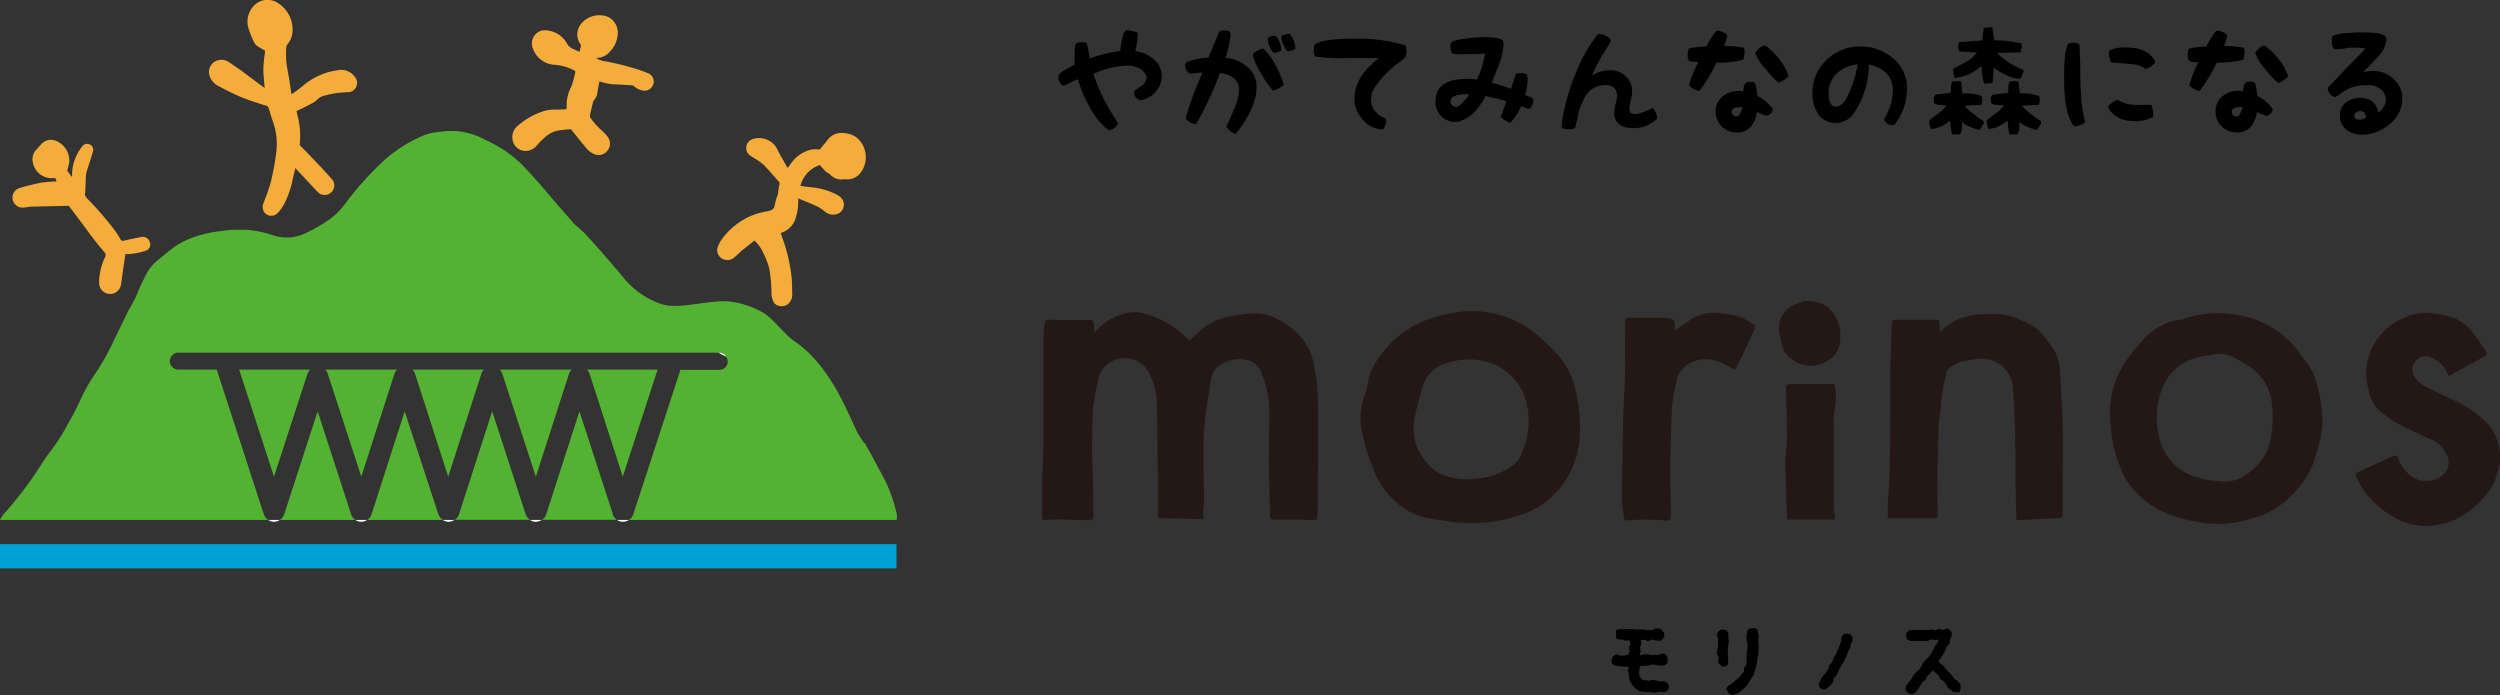 <svg xmlns="http://www.w3.org/2000/svg" width="376.83" height="104.78" viewBox="0 0 376.83 104.78"><rect x="0" y="0" width="376.83" height="104.78" fill="#333333" stroke="none"/><defs><style>.cls-1{fill:#231815}.cls-2{fill:#f4ac3b}.cls-3{fill:#53b232}.cls-4{fill:#fff}</style></defs><g id="レイヤー_2" data-name="レイヤー 2"><g id="レイヤー_" data-name="レイヤー １"><g><g><path d="M171.13,7.71a5,5,0,0,1,2.75,1.22,3.22,3.22,0,0,1,1.23,2.57,3.39,3.39,0,0,1-.57,1.88A4,4,0,0,1,172.4,15l-.34.12a1,1,0,0,1-.76-.38,1,1,0,0,1-.36-.81c0-.08,0-.15,0-.19s.34-.26,1-.73a1.7,1.7,0,0,0,.89-1.25,1.12,1.12,0,0,0-.17-.58,2.23,2.23,0,0,0-1.24-1,4.22,4.22,0,0,0-1.61-.3,13.66,13.66,0,0,0-5,1.26,26.71,26.71,0,0,0,2.58,5.62c.51.81.89,1.41,1.13,1.82l0,0c0,.19-.17.4-.49.66a1.43,1.43,0,0,1-.81.38.28.28,0,0,1-.13,0,10.26,10.26,0,0,1-2.83-3.45,19.14,19.14,0,0,1-1.79-4.24,11.08,11.08,0,0,0-1.19.55,7.3,7.3,0,0,1-.9.43c-.23,0-.4-.13-.59-.43a1.69,1.69,0,0,1-.26-.79.77.77,0,0,1,.28-.64,4.16,4.16,0,0,1,1-.68c.21-.12.58-.32,1.19-.62A15.34,15.34,0,0,1,162,7.88a3.86,3.86,0,0,1,.1-1.13c.13-.29.43-.4.94-.4s.75.11.83.36c.19.83.3,1.51.39,2.11a19.78,19.78,0,0,1,4.6-1.13,9.39,9.39,0,0,1,.29-1.81c.22-.94.43-1.34.62-1.34a6.13,6.13,0,0,1,.9.15c.53.12.76.21.79.27a1,1,0,0,1,.06.41A20.75,20.75,0,0,1,171.13,7.71Z"/><path d="M184.72,8.73A5.6,5.6,0,0,1,188,10.06a3.83,3.83,0,0,1,1.4,3.09c0,2-1,4.32-3.11,7l-.06,0a1.18,1.18,0,0,1-.77-.39,3.23,3.23,0,0,1-.6-.66c.39-.91.79-1.79,1.18-2.7a7.81,7.81,0,0,0,.72-2.83c0-1.45-.94-2.31-2.87-2.58a49.64,49.64,0,0,1-3.59,7.71h-.1a2,2,0,0,1-1.47-.85,34.31,34.31,0,0,1,1.09-3.41c.06-.19.51-1.34,1.42-3.5-1.36.07-2.19.2-1.75.28-.1-.17-.12-.17-.14-.19-.22,0-.37-.15-.52-.45a1.6,1.6,0,0,1-.19-.7.54.54,0,0,1,.39-.58,10.8,10.8,0,0,1,3.13-.62l1.62-3.91a1.13,1.13,0,0,1,.7-.18c.73,0,1,.18,1,.58A14.94,14.94,0,0,1,184.72,8.73Zm5.61-1.4s.06,0,.06,0a8.26,8.26,0,0,1,1.9,2.56,12.48,12.48,0,0,1,1.21,2.91,4.24,4.24,0,0,1-1.6.86,11,11,0,0,1-1.81-2.62,7.55,7.55,0,0,1-1.25-2.79c0-.13.17-.3.61-.56A2.41,2.41,0,0,1,190.33,7.33Zm1.75-1.94c.23,0,.49.26.72.83a3.1,3.1,0,0,1,.34,1.24v.15A2.73,2.73,0,0,1,192,8a2.84,2.84,0,0,1-.62-1,2.8,2.8,0,0,1-.3-1.22c0-.1.09-.15.39-.27A2.11,2.11,0,0,1,192.08,5.39Zm2.13-.28c.23,0,.49.26.72.87a3.11,3.11,0,0,1,.32,1.22v.15a2.56,2.56,0,0,1-1.17.38,2.32,2.32,0,0,1-.62-1,2.76,2.76,0,0,1-.32-1.19c0-.11.11-.21.39-.28A2.16,2.16,0,0,1,194.21,5.11Z"/><path d="M211.83,6.84a2.3,2.3,0,0,1,.17.91,2,2,0,0,1-.23.94c-.22.17-.41.36-.6.49a16.45,16.45,0,0,0-4,4.05,3.33,3.33,0,0,0-.51,1.77,2.58,2.58,0,0,0,.63,1.77,3,3,0,0,0,1.58,1.06,1,1,0,0,1,.05.38,1.76,1.76,0,0,1-.49,1.3,4,4,0,0,1-3-1.46,4.38,4.38,0,0,1-1.26-3.18c0-2.19,1.16-4.18,3.71-6.12h-.55c-.51,0-1.22,0-2.09,0l-2.07,0a26.36,26.36,0,0,1-4.81-.22c-.21-.06-.32-.36-.32-1s.13-.86.42-1c1-.49,3-.71,6-.71A24.26,24.26,0,0,1,211.83,6.84Z"/><path d="M229.86,14.32c.38.12.6.23.86.32a.55.55,0,0,1,.4.55,1.61,1.61,0,0,1-.23.75c-.13.34-.3.48-.49.48L229.29,16a7.84,7.84,0,0,1-1.66,2.5,2.79,2.79,0,0,1-.83-.41,1.85,1.85,0,0,1-.64-.6c0,.39.34-.63.89-2.25-1.11-.32-2.13-.54-3.13-.77a10.41,10.41,0,0,1-1.52,2.26,5.65,5.65,0,0,1-2.17,1.47,2,2,0,0,1-.83.17,2.8,2.8,0,0,1-2.17-.88,2.88,2.88,0,0,1-.85-2.17c0-2.3,1.55-3.43,4.73-3.43a13.42,13.42,0,0,1,1.53.09,14.55,14.55,0,0,0,1.21-3.92c-.89.06-1.81.1-2.77.1A10.68,10.68,0,0,1,219,8.1c-.25-.11-.38-.49-.38-1.16a1,1,0,0,1,.09-.49c.14-.25.89-.46,2.3-.64a18.16,18.16,0,0,1,2.68-.21,7.35,7.35,0,0,1,2.75.38,1.34,1.34,0,0,1,.17.75,8.65,8.65,0,0,1-.62,2.88c-.36.93-.74,1.87-1.13,2.87.94.24,1.84.52,2.9.9.49-1.53.73-2.26.75-2.26s.23-.09.55-.09a2.37,2.37,0,0,1,1,.13c.13.13.19.37.19.86A8.3,8.3,0,0,1,229.86,14.32Zm-8.8-.11c-1.6,0-2.43.34-2.43,1.11a.68.68,0,0,0,.28.55.77.77,0,0,0,.56.24c.44,0,1.1-.6,2-1.9Z"/><path d="M246.42,17.19a4.31,4.31,0,0,0,1.64-.44c.69-.26,1.32-.54,1-.56a2.82,2.82,0,0,1,.47.71,2.08,2.08,0,0,1,.24.8,1,1,0,0,1,0,.2,3.68,3.68,0,0,0-.37.31,5.09,5.09,0,0,1-3.09,1.11c-2,0-3-.78-3-2.38a6.11,6.11,0,0,1,.21-1.3,5.2,5.2,0,0,0,.22-1.24,1.55,1.55,0,0,0-.45-1.17,1.75,1.75,0,0,0-1.21-.4,3.41,3.41,0,0,0-3,1.51,9.53,9.53,0,0,0-1.31,3.49c-.21.92-.32,1.37-.34,1.43s-.31.21-.87.21c-.83,0-1.17-.12-1.17-.34a12.31,12.31,0,0,1,.32-2.24,32.46,32.46,0,0,1,1.92-6.13,22.35,22.35,0,0,1,3.15-5.52c.06-.09.17-.11.34-.11a2,2,0,0,1,1,.32c.45.2.66.45.66.69,0,0,0,.06,0,.08a13.31,13.31,0,0,1-1,1.66A22.2,22.2,0,0,0,240,11.36a5.39,5.39,0,0,1,2.58-.79,3.41,3.41,0,0,1,2.43.89,3,3,0,0,1,1,2.35,6.27,6.27,0,0,1-.21,1.36,7.63,7.63,0,0,0-.2,1.32C245.61,16.94,245.91,17.19,246.42,17.19Z"/><path d="M262.79,9a15,15,0,0,1-4.05.43,29.16,29.16,0,0,1-2.57,4.28,2.66,2.66,0,0,1-1.58-.85A16.27,16.27,0,0,1,256,9.35a5.9,5.9,0,0,1-1.25-.12c-.26-.13-.37-.43-.37-.94s.09-.9.24-1A14.14,14.14,0,0,1,257.21,7a12.26,12.26,0,0,1,1.51-2.37,1.39,1.39,0,0,1,.15,0,2.34,2.34,0,0,1,.88.24c.4.19.59.36.59.55a8.35,8.35,0,0,1-.47,1.51,17.21,17.21,0,0,1,3,.26,2.13,2.13,0,0,1,.09.62A6.45,6.45,0,0,1,262.79,9Zm2.11,5.47a6.36,6.36,0,0,1,2.3,1.94.17.17,0,0,1,0,.07.92.92,0,0,1-.3.61.81.81,0,0,1-.63.34,5,5,0,0,1-1.43-.57,4.47,4.47,0,0,1-.92,2.22,2.66,2.66,0,0,1-2.06.89,3.17,3.17,0,0,1-2.31-.89,3.09,3.09,0,0,1-.95-2.28,2.81,2.81,0,0,1,1.06-2.26,3.62,3.62,0,0,1,2.37-.83,3.75,3.75,0,0,1,.78.08,2,2,0,0,1,.17-1.1c.15-.26.43-.35.9-.35s.64.11.74.37C264.77,13.38,264.84,14,264.9,14.44Zm-2.81,3a5.28,5.28,0,0,0,.59-1.32,3.15,3.15,0,0,0-.46,0c-.77,0-1.2.24-1.2.71a.79.79,0,0,0,.22.51.87.87,0,0,0,.57.19A.88.88,0,0,0,262.09,17.43ZM266,6.86a1.18,1.18,0,0,1,.42.25,11.13,11.13,0,0,1,1.92,2,8.72,8.72,0,0,1,1.26,2.36,4.1,4.1,0,0,1-1.5,1,12.55,12.55,0,0,1-2-2.13A6.79,6.79,0,0,1,264.58,8c0-.13.19-.34.58-.7A1.5,1.5,0,0,1,266,6.86Z"/><path d="M280.44,7a7.39,7.39,0,0,1,4.83,1.72,5.77,5.77,0,0,1,2.18,4.67,8.93,8.93,0,0,1-1.9,5.43.52.52,0,0,1-.28.05,1.73,1.73,0,0,1-.82-.26c-.28-.23-.43-.39-.43-.62a.41.41,0,0,1,.08-.25,8.23,8.23,0,0,0,1.22-4c0-2.17-1.19-3.49-3.63-4a2.89,2.89,0,0,1,0,.31,13.07,13.07,0,0,1-2.47,7.31,3.11,3.11,0,0,1-1.11.85,3.61,3.61,0,0,1-1.39.33,3.21,3.21,0,0,1-2.66-1.35,5.5,5.5,0,0,1-.87-3.11A6.7,6.7,0,0,1,275.37,9,7.09,7.09,0,0,1,280.44,7Zm-3.71,9.07c.64,0,1.19-.51,1.69-1.45a17.3,17.3,0,0,0,1.23-3.21c.15-.69.26-1.2.34-1.54l.06-.17A5.34,5.34,0,0,0,276.92,11a4.08,4.08,0,0,0-1.28,3.06C275.64,15.4,276,16.06,276.73,16.06Z"/><path d="M294.08,19.26c-.08-.32-.08-.66-.15-1h-.13a5,5,0,0,1-1.27.81,5.94,5.94,0,0,1-1.45.4c-.07-.21-.15-.4-.2-.61a2.1,2.1,0,0,1-.08-.73c.47-.34.94-.73,1.41-1.06a4.85,4.85,0,0,0,1.19-1.2,4.65,4.65,0,0,1-1-.08,1.17,1.17,0,0,1-.87-.26l-.08-.87.27-.39L294,14a3.66,3.66,0,0,0,.08-.92,1.09,1.09,0,0,1,.26-.81l1-.06.27.13.18,1.74a15.24,15.24,0,0,1,1.55.05c.45.08.92.21,1.39.34l.06.87-.13.45-2.45.15v.14a9.9,9.9,0,0,0,1.39,1.18,8.67,8.67,0,0,0,1.4,1v.34l-.6,1a5.77,5.77,0,0,1-1.4-.47,4.22,4.22,0,0,1-1.26-.74v1a1.68,1.68,0,0,1-.34.87h-1.13A2.65,2.65,0,0,1,294.08,19.26Zm4.71-7.91a8.72,8.72,0,0,1-.06-1.27h-.2a10.18,10.18,0,0,1-1.79,1.13,6.24,6.24,0,0,1-2.13.53,1.69,1.69,0,0,1-.13-.66,2,2,0,0,1-.08-.68c.6-.32,1.26-.73,1.94-1.05A5.67,5.67,0,0,0,298,7.93l-2.66-.18a1,1,0,0,1-.13-.47,1.39,1.39,0,0,1-.07-.53l.2-.4,3.45-.26L299,4.22l1.07-.13.27.13.26,1.87c.73,0,1.39,0,2.13.13a19.8,19.8,0,0,1,2,.32l0,.6-.18.74L301.13,8v.13A12.93,12.93,0,0,0,303,9.54a10.38,10.38,0,0,0,2,1v.26l-.39,1-.34.07a4.65,4.65,0,0,1-1.93-.6,8.46,8.46,0,0,1-1.8-1.06l-.19,2.32-1.27.08A7,7,0,0,1,298.79,11.35Zm3.94,7.91c-.08-.32-.08-.66-.13-1h-.13a5.57,5.57,0,0,1-1.27.81,6.37,6.37,0,0,1-1.47.4l-.2-.61a2.77,2.77,0,0,1-.06-.73c.47-.34.92-.73,1.39-1.06a5.11,5.11,0,0,0,1.21-1.2,4.78,4.78,0,0,1-1.07-.08,1.19,1.19,0,0,1-.87-.26l-.06-.87.27-.39,2.31-.27a3.66,3.66,0,0,0,.08-.92,1.09,1.09,0,0,1,.26-.81l1-.06.27.13.2,1.74a15,15,0,0,1,1.53.05,12.81,12.81,0,0,1,1.39.34l.08.87-.13.45-2.47.15v.14a11.19,11.19,0,0,0,1.39,1.18,9.65,9.65,0,0,0,1.4,1v.34l-.59,1a6,6,0,0,1-1.41-.47,4.49,4.49,0,0,1-1.26-.74v1a1.67,1.67,0,0,1-.32.87h-1.13A2.33,2.33,0,0,1,302.73,19.26Z"/><path d="M311.68,6.69c.11-.17.35-.24.79-.24.6,0,.92.17,1,.45,0,1.11.09,2.15.09,3.07,0,2.17.06,3.58.11,4.26a19.91,19.91,0,0,0,.64,4.18,1.76,1.76,0,0,1-.75.44,3,3,0,0,1-.9.2c-1-1.13-1.53-3.54-1.53-7.29,0-.81,0-1.7.09-2.68A6.63,6.63,0,0,1,311.68,6.69Zm7.5,8.37.49.26a5.41,5.41,0,0,0,2.3.49c.75,0,1.52,0,2.28,0a3.92,3.92,0,0,1,.3,1.79,5.37,5.37,0,0,1-2.87.66,7.08,7.08,0,0,1-1.05-.09,3.92,3.92,0,0,1-2.6-1.55,1,1,0,0,1-.27-.49v0c0-.13.19-.34.59-.64A1.8,1.8,0,0,1,319.18,15.06Zm1.35-7.9a7.79,7.79,0,0,1,1.44.13,3.92,3.92,0,0,1,2.63,1.55,1.12,1.12,0,0,1,.25.47l0,0c0,.15-.15.34-.55.64a2,2,0,0,1-.86.43,5.59,5.59,0,0,1-.49-.28,4.09,4.09,0,0,0-1.45-.41c-1.47-.14-2.61-.23-3.3-.29a3.61,3.61,0,0,1-.3-1.75A5,5,0,0,1,320.53,7.16Z"/><path d="M338.15,9a15,15,0,0,1-4,.43,29.16,29.16,0,0,1-2.57,4.28,2.66,2.66,0,0,1-1.58-.85,16.27,16.27,0,0,1,1.38-3.48,5.9,5.9,0,0,1-1.25-.12c-.26-.13-.37-.43-.37-.94s.09-.9.24-1A14.14,14.14,0,0,1,332.57,7a12.26,12.26,0,0,1,1.51-2.37,1.09,1.09,0,0,1,.15,0,2.38,2.38,0,0,1,.88.24c.4.19.59.36.59.55a8.35,8.35,0,0,1-.47,1.51,17,17,0,0,1,3,.26,1.76,1.76,0,0,1,.1.62A6.45,6.45,0,0,1,338.15,9Zm2.11,5.47a6.36,6.36,0,0,1,2.3,1.94.17.17,0,0,1,0,.07.92.92,0,0,1-.3.61.81.81,0,0,1-.63.34,4.9,4.9,0,0,1-1.43-.57,4.47,4.47,0,0,1-.92,2.22,2.66,2.66,0,0,1-2.06.89,3.17,3.17,0,0,1-2.31-.89,3.05,3.05,0,0,1-.95-2.28A2.81,2.81,0,0,1,335,14.51a3.62,3.62,0,0,1,2.37-.83,3.82,3.82,0,0,1,.78.08,2,2,0,0,1,.17-1.1c.15-.26.43-.35.9-.35s.64.11.73.37C340.13,13.38,340.2,14,340.26,14.44Zm-2.81,3a4.84,4.84,0,0,0,.58-1.32,3,3,0,0,0-.45,0c-.77,0-1.2.24-1.2.71a.79.79,0,0,0,.22.51.87.87,0,0,0,.57.19A.88.88,0,0,0,337.45,17.43Zm3.86-10.57a1.18,1.18,0,0,1,.42.25,11.13,11.13,0,0,1,1.92,2,8.72,8.72,0,0,1,1.26,2.36,4.1,4.1,0,0,1-1.5,1,12.55,12.55,0,0,1-2-2.13A6.79,6.79,0,0,1,339.94,8c0-.13.19-.34.58-.7A1.5,1.5,0,0,1,341.31,6.86Z"/><path d="M357.65,10.69a4.31,4.31,0,0,1,3.13,1.22,3.84,3.84,0,0,1,1.33,3,4.87,4.87,0,0,1-2,3.86A6.39,6.39,0,0,1,356,20.3a3.64,3.64,0,0,1-2.3-.74,2.56,2.56,0,0,1-1-2.13,2.31,2.31,0,0,1,.94-2,3.41,3.41,0,0,1,2.13-.68,3.12,3.12,0,0,1,1.77.51,2.52,2.52,0,0,1,.91,1.7,2.44,2.44,0,0,0,1.19-1.92,2.07,2.07,0,0,0-.8-1.59,2.62,2.62,0,0,0-1.64-.62l-.71,0a6.37,6.37,0,0,0-2.3.46,7.57,7.57,0,0,0-1.49.9,5,5,0,0,1-.75.45,1,1,0,0,1-.7-.45,1.4,1.4,0,0,1-.38-.85.24.24,0,0,1,.08-.17c.87-.94,1.54-1.64,2-2.13.92-.94,2.11-2.16,3.58-3.69a5,5,0,0,0-1.44-.17c-.37,0-.88,0-1.58.11a12.19,12.19,0,0,1-1.56.14c-.15,0-.27-.15-.38-.51a3.7,3.7,0,0,1-.09-.83c0-.38,0-.59.15-.66a5.29,5.29,0,0,1,2-.43c.79-.08,1.55-.12,2.23-.12,2.15,0,3.35.21,3.69.6a1,1,0,0,1,.17.61,4.19,4.19,0,0,1-1.28,2.43c-.66.73-1.36,1.45-2.21,2.37A5.81,5.81,0,0,1,357.65,10.69Zm-2.79,6.86c0,.3.28.49.79.49a1.47,1.47,0,0,0,1-.36c-.06-.62-.36-.94-.85-.94S354.86,17,354.86,17.55Z"/></g><path class="cls-1" d="M376.83,69.85c-.25.87-.48,1.75-.77,2.61a6.74,6.74,0,0,1-.64,1.18,13.42,13.42,0,0,1-4.53,4.24,9.66,9.66,0,0,1-3.82,1.28,9.13,9.13,0,0,1-4.46-.39,2.7,2.7,0,0,1-.4-.14,14.46,14.46,0,0,1-5.65-4.33,11.39,11.39,0,0,1-1.45-2.65c-.09-.25,0-.35.21-.44l5-2.29a2.67,2.67,0,0,1,.46-.2c.31-.07.59-.06.69.34a5.44,5.44,0,0,0,2.15,2.81,3.61,3.61,0,0,0,3.36.4,2.86,2.86,0,0,0,2-1.84,2.37,2.37,0,0,0-.27-2,4.06,4.06,0,0,0-2.16-2.15c-1.11-.47-2.22-1-3.3-1.51a17.82,17.82,0,0,1-4.57-2.86,5.38,5.38,0,0,1-1.66-3.11,10.44,10.44,0,0,1-.32-3.56,11.68,11.68,0,0,1,.69-2.46,9.34,9.34,0,0,1,5.27-5,7.63,7.63,0,0,1,4.36-.5,14.41,14.41,0,0,1,2.47.5A6.87,6.87,0,0,1,372.64,50c.65.88,1.28,1.78,1.91,2.68a2.21,2.21,0,0,1,.28.65c0,.08-.08.25-.17.3-1.39.77-2.79,1.52-4.19,2.29-.38.21-.74.45-1.12.66-.22.12-.34,0-.41-.21a4.35,4.35,0,0,0-2.1-2.29,2,2,0,0,0-2.6.2,1.93,1.93,0,0,0-.46,2.16,3.65,3.65,0,0,0,1.76,1.77c1.34.69,2.69,1.36,4.08,2a16.38,16.38,0,0,1,4.79,3.11,7.12,7.12,0,0,1,2.33,4.59,1.43,1.43,0,0,0,.09.27Z"/><path class="cls-1" d="M273.07,45.36a1.31,1.31,0,0,0,.28.09A4.21,4.21,0,0,1,276.8,48a5.71,5.71,0,0,1,.52,1.47,4.47,4.47,0,0,1,.08,1.16,7.92,7.92,0,0,1-.1,1.29,3.79,3.79,0,0,1-2.11,2.61,4.45,4.45,0,0,1-4.84-.22,3.52,3.52,0,0,1-1.8-2.62c-.09-.6-.36-1.17-.4-1.76a4,4,0,0,1,2.27-4l1.46-.55Z"/><path class="cls-1" d="M164.88,50.2a14.49,14.49,0,0,1,1.77-1.61c1.9-1.23,3.89-2,6.23-1.22a14,14,0,0,1,5.4,3c.34.32.66.65,1,.95.57-.51,1.16-1,1.73-1.56a9.3,9.3,0,0,1,4.75-2.15c.88-.16,1.76-.26,2.65-.35,2.4-.25,4.36.76,6.23,2.15a9.08,9.08,0,0,1,3.48,5.88,30.09,30.09,0,0,1,.55,5.67c0,2.91,0,5.81,0,8.72l-.06,7.71c0,1,0,1-1,1-.46,0-.93-.07-1.39-.07-1.38,0-2.77,0-4.15,0-.5,0-.63-.13-.64-.67-.06-2.82-.15-5.65-.17-8.47,0-2.41.07-4.82.07-7.23a15.43,15.43,0,0,0-1.09-5.53,3.19,3.19,0,0,0-2.31-2.17,5.12,5.12,0,0,0-4.31,1,3,3,0,0,0-1.1,2c-.21,1.32-.4,2.65-.62,4a47.32,47.32,0,0,0-.49,7.89c0,2,.07,4.09.07,6.13,0,.71-.08,1.41-.12,2.12a.83.83,0,0,0,.07.34c.14.3,0,.53-.29.53l-3.94-.12c-.73,0-1.47-.07-2.2,0-.38,0-.47-.1-.47-.43,0-1.19,0-2.38,0-3.56,0-2.78-.06-5.56-.09-8.34,0-1.84,0-3.67-.11-5.5a9.74,9.74,0,0,0-.95-3.71,4.16,4.16,0,0,0-5.05-2.44,4,4,0,0,0-2.8,3.13c-.31,1.25-.53,2.53-.73,3.81a12.48,12.48,0,0,0-.12,1.94c0,1.55-.1,3.1-.08,4.65,0,2,.13,3.92.18,5.89,0,1.42,0,2.84.06,4.27,0,.42-.23.57-.62.56-1.68,0-3.35-.1-5-.12-.55,0-1.1.06-1.64.11-.31,0-.5-.11-.5-.41,0-1.73,0-3.46,0-5.19,0-1.88.18-3.75.21-5.63,0-3,0-6,0-9,0-2.44,0-4.88,0-7.32a17.35,17.35,0,0,1,.16-2c.07-.58.16-.66.76-.68.42,0,.85.07,1.27.07h4.53c.81,0,.81,0,.87.79,0,.4.06.81.09,1.26"/><path class="cls-1" d="M238.13,64.7A13.36,13.36,0,0,1,233.77,75a12.88,12.88,0,0,1-5,2.75,22.18,22.18,0,0,1-9.15,1c-1.54-.15-3.06-.45-4.6-.69a9.44,9.44,0,0,1-4.59-2.4,11.21,11.21,0,0,1-3.16-4.38,30.6,30.6,0,0,1-2.05-6.6,9.18,9.18,0,0,1,.51-5.15,10.7,10.7,0,0,0,.48-2.12,10,10,0,0,1,2.15-4.17c2.78-3.71,6.68-5.5,11.1-6.16a15.13,15.13,0,0,1,12.91,4A31.16,31.16,0,0,1,235,53.69a12.93,12.93,0,0,1,2.62,5.71,22.43,22.43,0,0,1,.52,5.3m-17.21,7.56,1.61-.12a10.3,10.3,0,0,0,5.48-2,3.53,3.53,0,0,0,1.23-1.53c.29-.75.58-1.5.82-2.26a11.67,11.67,0,0,0,.18-4.78,8.45,8.45,0,0,0-6-7,10.42,10.42,0,0,0-6.92.45,4.81,4.81,0,0,0-.79.38,5.35,5.35,0,0,0-2.09,2.86c-.44,1.49-.86,3-1.16,4.53a7.44,7.44,0,0,0,1.36,6.4,6.41,6.41,0,0,0,2.56,2.29,9.79,9.79,0,0,0,3.71.75"/><path class="cls-1" d="M350.08,63.11a17.33,17.33,0,0,1-.53,3.89c-.25.86-.53,1.72-.77,2.58a10.81,10.81,0,0,1-1.57,2.94,14.54,14.54,0,0,1-5.5,4.83,16.59,16.59,0,0,1-3.09,1,9.49,9.49,0,0,1-1.63.41,17.24,17.24,0,0,1-5.27,0,26.87,26.87,0,0,1-4.65-1.19,13.24,13.24,0,0,1-6.27-4.78,8.15,8.15,0,0,1-.72-1.24,20.77,20.77,0,0,1-1.87-6.64c-.08-.93-.15-1.87-.16-2.81a13.55,13.55,0,0,1,2.78-8.2,37.23,37.23,0,0,1,2.48-3A9.15,9.15,0,0,1,326,49a6.66,6.66,0,0,1,2.64-.81,2.44,2.44,0,0,0,.57-.16,16.54,16.54,0,0,1,9.2-.32,14.26,14.26,0,0,1,8.59,6,8,8,0,0,0,.54.76,8.65,8.65,0,0,1,1.73,3.53,23.35,23.35,0,0,1,.8,5m-15.43,9.52a5.34,5.34,0,0,0,3.86-.94,9.2,9.2,0,0,0,3.21-3.57,9,9,0,0,0,.73-3.23,15.41,15.41,0,0,0-.07-4.55,7.78,7.78,0,0,0-2.72-4.56,20.56,20.56,0,0,0-3.28-1.92,3.76,3.76,0,0,0-2.27-.37l-1.17.17a10,10,0,0,0-3.63,1.07c-2.7,1.56-3.79,4.11-4.14,7a12.27,12.27,0,0,0,.22,3.86,8.15,8.15,0,0,0,3.14,5.18,7.55,7.55,0,0,0,3.11,1.41,9.09,9.09,0,0,0,3,.41"/><path class="cls-1" d="M284.56,78c0-.81-.07-1.62,0-2.42.39-4.17.31-8.37.37-12.56,0-2.09,0-4.17,0-6.26,0-2.29.11-4.57.17-6.86,0-.34.08-.67.1-1a3,3,0,0,0,0-.57,3.09,3.09,0,0,1,.61-.13h4.92c.37,0,.73,0,1.1,0s.51.11.52.45c0,.49.08,1,.11,1.43,2.14-2.36,4.94-2.81,7.92-2.74a9.43,9.43,0,0,1,3.49.56,24.07,24.07,0,0,1,2.65,1.3,4.61,4.61,0,0,1,1.27,1.1c.63.76,1.19,1.57,1.76,2.38a6.37,6.37,0,0,1,.93,3.21,148.34,148.34,0,0,1,.42,15.06c0,2.21,0,4.43,0,6.65,0,.32-.07.45-.41.47-2,.1-4,.22-6,.33-.5,0-.57,0-.58-.5,0-1.61-.09-3.22-.11-4.83,0-3,0-6-.1-9-.05-2-.17-4-.33-6a4.7,4.7,0,0,0-4.91-4c-.86.09-1.73.22-2.59.38a5.27,5.27,0,0,0-2.15,1.14.89.89,0,0,0-.27.46,24.62,24.62,0,0,0-.87,5c-.08.91-.26,1.81-.33,2.72s-.06,1.66-.08,2.5c-.06,2.3-.14,4.59-.16,6.89,0,1.41.05,2.83.06,4.24,0,.68,0,.7-.7.72-.4,0-.79,0-1.19,0h-5.61"/><path class="cls-1" d="M252.54,49.8c.87-.61,1.67-1.24,2.53-1.77a6.41,6.41,0,0,1,4.24-.83c.7.08,1.39.19,2.09.32A9.17,9.17,0,0,1,264.45,49a.5.5,0,0,1,.09.42c-.24.6-.51,1.2-.78,1.78-.64,1.35-1.28,2.7-1.93,4-.3.6-.36.6-.92.26a7.56,7.56,0,0,0-2.86-1.22,4.83,4.83,0,0,0-4.74,1.7,4.25,4.25,0,0,0-.66,1.75,24.67,24.67,0,0,0-.59,3.4c-.14,1.68-.13,3.38-.2,5.07-.17,3.81-.07,7.61,0,11.42,0,.86-.12.94-1,.87a29.31,29.31,0,0,0-5.62,0c-.32,0-.42-.18-.45-.43-.11-.9-.28-1.79-.3-2.69,0-1.72,0-3.44.05-5.16.09-3.9.06-7.8.32-11.68.19-3,0-6.09.12-9.14a3,3,0,0,0-.05-.59c-.08-.64.1-.86.74-.87h4.66c.44,0,.87.05,1.31.1s.76.28.82.84c0,.32.05.64.07.95"/><path class="cls-1" d="M276.65,78.31h-3.18l-3.09,0a4.34,4.34,0,0,0-.51,0c-.5.06-.51.06-.52-.3l-.18-5.77c0-.91-.09-1.82-.06-2.73.05-1.23.23-2.46.23-3.7,0-2.27-.08-4.54-.12-6.81q0-.32,0-.63c0-.36.24-.49.78-.49l5,0c.43,0,.85,0,1.27,0,.12,0,.32.13.33.2a11.36,11.36,0,0,1-.08,3.9,7.05,7.05,0,0,0-.12,1.78c0,3.77,0,7.55,0,11.33,0,1,.11,2.1.18,3.19"/><g><path class="cls-2" d="M116.72,45.72a3.15,3.15,0,0,1-.43-1.8,26.42,26.42,0,0,0-.31-3.33,11.85,11.85,0,0,0-.92-2.44,5.61,5.61,0,0,0-1.34-1.89c-.61.48-1.25,1-1.86,1.48-.39.33-.74.71-1.11,1a1.58,1.58,0,0,1-1.92.24,1.48,1.48,0,0,1-.64-1.76,5.07,5.07,0,0,1,.5-1,10.84,10.84,0,0,1,3-2.88,10,10,0,0,1,4-1.49c.62-.12,1-.32,1.1-1a8.78,8.78,0,0,1,.43-1.47c.06-.23.07-.48.11-.72s.08-.56.15-.83a.43.43,0,0,0-.11-.48c-.78-.86-1.52-1.76-2.35-2.58a9.37,9.37,0,0,0-1.45-1c-.14-.1-.29-.18-.43-.27a1.41,1.41,0,0,1,.24-2.51,3.1,3.1,0,0,1,3.8,1.52c.41.93,1,1.79,1.45,2.69a.59.59,0,0,0,.11.09c.29-.38.55-.77.86-1.13a5.1,5.1,0,0,1,2.72-1.62,5.23,5.23,0,0,1,1.23,0c.32-.39.73-.85,1.11-1.34a2.6,2.6,0,0,1,2.51-1.14,3.45,3.45,0,0,1,2,.71,3.89,3.89,0,0,1,.5,5.34,2.45,2.45,0,0,1-2.13.91c-.12,0-.24,0-.36,0a2.24,2.24,0,0,1-2-.66c-.21-.21-.53-.33-.75-.54a12.41,12.41,0,0,1-.84-.95,4.48,4.48,0,0,0-2.94,3.14,16.4,16.4,0,0,0,1.85.23,10.72,10.72,0,0,1,3.55,1.06,2.44,2.44,0,0,1,.71.49,1.49,1.49,0,0,1-.49,2.44,1.93,1.93,0,0,1-2-.39,5.68,5.68,0,0,0-1.1-.73c-.82-.39-1.66-.71-2.49-1.06-.11,0-.21-.1-.36-.17v.38a8,8,0,0,1-.34,2.44A3.3,3.3,0,0,1,118,35l-.31.13c.06.19.11.38.18.56a25.78,25.78,0,0,1,1.44,6c.09.9.09,1.81.11,2.71A1.81,1.81,0,0,1,119,45.6a1.48,1.48,0,0,1-1.62.49l-.28-.08-.39-.29"/><path class="cls-2" d="M39.89,13.22c-.07-1-.2-1.9-.19-2.84s.17-1.85.26-2.74c-.37-.21-.77-.42-1.15-.68a1.49,1.49,0,0,1-.51-.58A13.69,13.69,0,0,1,37.38,4a3.45,3.45,0,0,1,.77-3A2.83,2.83,0,0,1,42,.53a4.69,4.69,0,0,1,2.1,3.87,3.25,3.25,0,0,1-.8,2.31.7.7,0,0,0-.15.39,17,17,0,0,0,0,2.14c.1.93.3,1.86.46,2.78L43.9,14c0,.05,0,.09.06.19A15.31,15.31,0,0,0,45.58,13a10.14,10.14,0,0,1,5.24-2.4,2.57,2.57,0,0,1,2.68,1,1.4,1.4,0,0,1-1.12,2.3,14.1,14.1,0,0,0-3.54.53,2.17,2.17,0,0,0-1,.56,3.72,3.72,0,0,1-.91.64c-.73.39-1.48.74-2.24,1.12.1.46.24,1,.34,1.47a12.3,12.3,0,0,1,.16,3.48.37.37,0,0,0,.05.24c1,1,1.94,2,2.9,3,.65.69,1.29,1.38,1.91,2.09a1.41,1.41,0,0,1-.16,2,1.44,1.44,0,0,1-2-.09c-1.08-1.14-2.15-2.3-3.23-3.45a.61.61,0,0,1-.07-.14l-.07,0c-.14.57-.28,1.14-.41,1.72a14,14,0,0,1-1.29,3.71,6.4,6.4,0,0,1-.94,1.31A1.33,1.33,0,0,1,39.84,32a1.46,1.46,0,0,1-.11-1.43,30.43,30.43,0,0,0,1.11-3.21,39.71,39.71,0,0,0,.81-4.46,10,10,0,0,0-.53-4.63q-.34-1-.63-2a.42.42,0,0,0-.31-.31c-1.3-.43-2.61-.82-3.87-1.34A36.57,36.57,0,0,1,33,13a2.62,2.62,0,0,1-1.43-1.62,1.88,1.88,0,0,1,.65-2,2,2,0,0,1,2.19-.07c.63.4,1.25.83,1.87,1.27s1,.74,1.47,1.1l2.05,1.52.11.05"/><path class="cls-2" d="M87.34,7.83c.09-.34.17-.64.23-.94a.27.27,0,0,0-.06-.21,2.53,2.53,0,0,1,.26-3.29,3.55,3.55,0,0,1,3.84-.86,2.64,2.64,0,0,1,1.5,2.67,4.19,4.19,0,0,1-1.19,2.6,2.63,2.63,0,0,1-1.83.92l-.14,0,0,.1a3.5,3.5,0,0,0,.94.36,38.83,38.83,0,0,1,4.29,1A23.89,23.89,0,0,1,97.6,11a1.35,1.35,0,0,1,.84,1.78,1.39,1.39,0,0,1-1.84.79,2.32,2.32,0,0,1-1.1-.64.31.31,0,0,0-.19-.06c-.85-.06-1.69-.12-2.53-.15a7.48,7.48,0,0,1-2.3-.42l-.14,0c-.1.53-.2,1.05-.28,1.57a2.14,2.14,0,0,1-.56,1.27.6.6,0,0,0-.11.26c-.16.65-.32,1.3-.47,2a.51.51,0,0,0,.06.34,11.42,11.42,0,0,0,1.87,2.06,5.5,5.5,0,0,1,.73.8,1.68,1.68,0,0,1,.06,2,1.66,1.66,0,0,1-2,.66,3,3,0,0,1-1.1-.75c-.81-.92-1.56-1.89-2.32-2.85a.37.37,0,0,0-.39-.17,16.89,16.89,0,0,0-1.91.23,3.9,3.9,0,0,0-1.46.71A13.35,13.35,0,0,0,80.85,22a2.12,2.12,0,0,1-2.17.68A2,2,0,0,1,77.25,21a2.18,2.18,0,0,1,.84-2.08,10.93,10.93,0,0,1,4.24-2.28,8.17,8.17,0,0,1,1.49-.12c.45,0,.91,0,1.36-.05.14,0,.26,0,.23-.23a6.2,6.2,0,0,1,.74-3.26,15.31,15.31,0,0,0,.57-2.14.24.24,0,0,0-.13-.2,7.61,7.61,0,0,0-2.91-.87A3.66,3.66,0,0,1,80.32,7.3a2,2,0,0,1,1.37-2.7A3.09,3.09,0,0,1,83,4.68a3.85,3.85,0,0,1,2.48,1.91,1.76,1.76,0,0,0,.81.74l1.08.5"/><path class="cls-2" d="M10.13,25.71l.66.91h.07c0-.13,0-.26,0-.39a7,7,0,0,1,1.52-4.15.9.9,0,0,1,1.15-.3A.87.87,0,0,1,14,22.88c-.29,1-.6,1.91-.9,2.87a2.9,2.9,0,0,0-.14.65c-.05.83-.07,1.66-.11,2.49,0,0,0,.06,0,.09-.18.5.16.8.45,1.1a48.61,48.61,0,0,1,4.13,4.82,11.46,11.46,0,0,1,.75,1.2.35.35,0,0,0,.45.19c.9-.21,1.8-.41,2.71-.57a1.07,1.07,0,0,1,1.17.61,1,1,0,0,1-.56,1.47,10.25,10.25,0,0,1-3.08.51s0,.13,0,.22c-.15,1-.3,2-.44,3-.07.47-.12,1-.2,1.43a1.66,1.66,0,0,1-3.29-.35,9,9,0,0,1,.88-3.82c.19-.34.12-.55-.14-.85-.74-.85-1.43-1.74-2.11-2.63-1-1.38-2.06-2.78-3.1-4.16a.32.32,0,0,0-.2-.13l-5.42.13c-.41,0-.82.11-1.23.13A1.5,1.5,0,0,1,2,30.36a1.48,1.48,0,0,1,.36-1.68,1.81,1.81,0,0,1,.68-.37c1-.28,2.07-.56,3.13-.77a16.51,16.51,0,0,1,2-.18h.35l-.17-.51-.31,0A2.91,2.91,0,0,1,4.9,23.82a2,2,0,0,1,.51-1.19c.25-.29.51-.56.76-.85a2,2,0,0,1,2.39-.5,3.25,3.25,0,0,1,1.89,3.06,10,10,0,0,1-.32,1.37"/><path class="cls-3" d="M130.48,66.93a.9.9,0,0,0-.23-.2c.09.15.19.28.28.43a.46.46,0,0,0-.05-.23"/><path class="cls-3" d="M92.39,77.54,87.34,62l-5,15.52a1.54,1.54,0,0,1-.65.83H93a1.59,1.59,0,0,1-.65-.83"/><path class="cls-3" d="M79.24,77.54,74.19,62l-5,15.52a1.59,1.59,0,0,1-.65.83H79.88a1.57,1.57,0,0,1-.64-.83"/><path class="cls-3" d="M66.08,77.54,61,62,56,77.54a1.54,1.54,0,0,1-.65.83h11.4a1.59,1.59,0,0,1-.65-.83"/><path class="cls-3" d="M130,66.56l.11.09a.39.39,0,0,0,.1.08c-.31-.48-.62-1-.95-1.4.07.15.13.3.21.45a2.76,2.76,0,0,0,.53.78"/><path class="cls-3" d="M52.93,77.54,47.88,62,42.83,77.54a1.59,1.59,0,0,1-.65.83h11.4a1.54,1.54,0,0,1-.65-.83"/><path class="cls-3" d="M75.71,56.33l5.06,15.52,5-15.52a1.57,1.57,0,0,1,.41-.62H75.31a1.55,1.55,0,0,1,.4.62"/><path class="cls-3" d="M88.47,55.71a1.55,1.55,0,0,1,.4.62l5,15.52,5.25-16.14Z"/><path class="cls-3" d="M49.4,56.33l5.06,15.52,5-15.52a1.57,1.57,0,0,1,.41-.62H49a1.45,1.45,0,0,1,.4.62"/><path class="cls-3" d="M41.3,71.85l5.05-15.52a1.55,1.55,0,0,1,.4-.62H36.05Z"/><path class="cls-3" d="M62.56,56.33l5,15.52,5-15.52a1.55,1.55,0,0,1,.4-.62H62.16a1.55,1.55,0,0,1,.4.62"/><path class="cls-3" d="M135.13,77.3a23.27,23.27,0,0,0-1.71-4.85c-.57-1.11-1.18-2.2-1.76-3.31-.35-.68-.73-1.34-1.13-2-.09-.15-.19-.28-.28-.43a.7.7,0,0,1-.1-.08l-.11-.09a3,3,0,0,1-.53-.78c-.08-.15-.14-.3-.21-.45-.5-1-.93-2-1.4-3-1.91-4.11-4.37-8.3-8.15-10.88-1.73-1.18-3.33-3.69-5.22-4.57a13.21,13.21,0,0,0-4-1.33c-2.77-.59-7.82,1.14-10.6.38a12.52,12.52,0,0,1-6.08-4.22c-1.85-2.18-3.72-4.37-5.67-6.48l-.89-.81c-.26-.24-.52-.46-.78-.67l-.16-.2c-.78-.93-1.59-1.82-2.37-2.73L81.84,28.3c-.24-.28-.47-.57-.72-.84-.93-1-1.83-2.06-2.8-3a19.76,19.76,0,0,0-5.14-3.37,11.14,11.14,0,0,0-4.54-1.34h-1.1c-.4,0-.8.09-1.21.12a8.51,8.51,0,0,0-2.67.62A21.48,21.48,0,0,0,58.09,24a47.08,47.08,0,0,0-6,6.62,10.94,10.94,0,0,1-2.18,2.27,23.9,23.9,0,0,1-3.8,2.23,7.12,7.12,0,0,1-2.12.65,7.23,7.23,0,0,1-3.15-.41,16.84,16.84,0,0,0-3.58-.72H35.58l-.72,0-.83.09-.7.11a15.55,15.55,0,0,0-2.88.53,13,13,0,0,0-4,1.74c-.92.64-1.78,1.38-2.66,2.1A6.62,6.62,0,0,0,22,41.43c-.41.81-.81,1.62-1.16,2.46a16.45,16.45,0,0,1-1.11,2.27c-.15.25-.3.5-.43.77l-2.13,4.36a35.26,35.26,0,0,1-2.67,4.82,26,26,0,0,0-2.31,4,41.52,41.52,0,0,1-2,3.88,31.07,31.07,0,0,1-2.55,4,19.94,19.94,0,0,0-1.19,1.66A56.78,56.78,0,0,1,1,77,6,6,0,0,0,0,78.37H40.42a1.59,1.59,0,0,1-.65-.83l-7.1-21.83h-5.9a1.28,1.28,0,0,1,0-2.55h81.66a1.23,1.23,0,0,1,1,.59,1.24,1.24,0,0,1-1,2h-5.87L95.45,77.54a1.59,1.59,0,0,1-.65.83h40.33a2,2,0,0,0,0-1.07"/><path class="cls-4" d="M67.61,78.65a1.61,1.61,0,0,0,.88-.28H66.73a1.61,1.61,0,0,0,.88.28"/><path class="cls-4" d="M80.76,78.65a1.62,1.62,0,0,0,.89-.28H79.88a1.61,1.61,0,0,0,.88.28"/><path class="cls-4" d="M54.45,78.65a1.62,1.62,0,0,0,.89-.28H53.57a1.61,1.61,0,0,0,.88.28"/><path class="cls-4" d="M93.92,78.65a1.61,1.61,0,0,0,.88-.28H93a1.61,1.61,0,0,0,.88.28"/><path class="cls-4" d="M41.3,78.65a1.61,1.61,0,0,0,.88-.28H40.42a1.61,1.61,0,0,0,.88.28"/><path class="cls-4" d="M108.43,53.16h-.14c.39.21.78.42,1.18.59a1.25,1.25,0,0,0-1-.59"/><rect y="82.02" width="135.13" height="3.65" style="fill:#00a2d3"/></g><g><path d="M251.54,103.41a.87.87,0,0,1-.16.61,1.06,1.06,0,0,1-.58.31c-.2,0-.42-.08-.64-.06s-.43.13-.65.13-.43-.06-.64-.07-.42,0-.63,0l-.63-.07a2.08,2.08,0,0,1-.54-.11,2.15,2.15,0,0,1-.44-.28,3.19,3.19,0,0,1-.38-.36,4.13,4.13,0,0,1-.31-.42,2.73,2.73,0,0,1-.27-.47,4,4,0,0,1-.1-.52,4.52,4.52,0,0,1-.06-.53c0-.17-.15-.33-.15-.53s.17-.23.18-.35-.1-.1-.1-.19c-.21,0-.38,0-.59,0s-.41-.08-.62-.08-.41-.07-.62-.08v0a.73.73,0,0,1-.54-.25.65.65,0,0,1-.15-.56.76.76,0,0,1,.2-.53c.17-.13.33-.38.57-.37s.39.19.6.19.41,0,.62,0,.35-.17.56-.17c0-.17.16-.28.18-.47s-.09-.37-.09-.56.17-.35.19-.53-.1-.35-.09-.53c-.32-.1-.32,0-.66,0s-.36-.18-.7-.18-.45,0-.6-.1-.09-.38-.09-.6-.1-.5,0-.65a1,1,0,0,1,.65-.21c.3,0,.3,0,.59,0s.3,0,.59,0,.28,0,.58,0,.29.07.59.07h1.16c.28,0,.28.09.58.09H249c.28,0,.28-.22.57-.22h.58c.23,0,.36.28.51.42a.62.62,0,0,1,.21.5.65.65,0,0,1-.19.54c-.15.14-.3.38-.53.38s-.28-.06-.56-.06-.28-.12-.56-.12-.28.19-.58.19-.28-.16-.56-.16a1.18,1.18,0,0,0-.56.05c0,.19.07.38.06.57s-.16.35-.18.53.11.38.09.56-.16.44-.16.62c.18,0,.43-.15.62-.15s.38,0,.57,0,.39.09.56.09.39,0,.58,0H250c.19,0,.38-.21.56-.21a.9.9,0,0,1,.63.26.8.8,0,0,1,.16.62c0,.22.06.5-.08.65a1.16,1.16,0,0,1-.64.3c-.2,0-.4,0-.59,0s-.4-.14-.59-.14h-.59c-.19,0-.39.15-.59.15l-.59,0c-.19,0-.33.06-.53.06,0,.12.05.16.05.27s-.09.17-.09.26a5.34,5.34,0,0,0-.06.62,1.49,1.49,0,0,0,.22.59.89.89,0,0,0,.63.4c.17,0,.36,0,.54.06s.35-.11.53-.09h.53c.19,0,.39.21.59.19h.59a.59.59,0,0,1,.51.16c.16.13.33.25.34.47Z"/><path d="M260.5,97.34c0,.28-.06.28-.06.56s0,.28,0,.56,0,.28,0,.54a5.32,5.32,0,0,1,.06.56c0,.23,0,.51-.09.65a.85.85,0,0,1-.64.21s0,.1,0,.1c-.22,0-.39-.23-.53-.38a.79.79,0,0,1-.3-.52c0-.28.1-.28.09-.56s-.22-.26-.24-.54.09-.28.08-.56.11-.28.1-.56l0-.56a4.93,4.93,0,0,0,0-.55c0-.28-.19-.28-.19-.54a.9.9,0,0,1,.28-.61,1,1,0,0,1,1.21-.09.94.94,0,0,1,.26.62c0,.28,0,.28,0,.56a5.25,5.25,0,0,0,.09.55C260.6,97.06,260.48,97.06,260.5,97.34Zm4.55-.93c0,.21,0,.4,0,.6s.07.42.07.61-.07.41-.07.6,0,.42-.05.61-.1.41-.11.6-.06.4-.11.61-.09.38-.13.57a5.08,5.08,0,0,1-.16.59c-.08.18-.09.38-.18.56s-.22.31-.32.49-.19.32-.31.48a4.75,4.75,0,0,1-.31.5c-.14.15-.25.31-.39.45s-.31.25-.45.37a5.13,5.13,0,0,1-.44.39c-.17.12-.42.08-.59.18s-.23.16-.36.16a.8.8,0,0,1-.66-.45c-.1-.2-.28-.42-.22-.62a.94.94,0,0,1,.48-.48,4.78,4.78,0,0,0,.48-.31c.14-.11.26-.27.41-.41s.31-.23.43-.37a5,5,0,0,0,.39-.42c.12-.17.3-.3.39-.46s0-.43.07-.59.27-.34.32-.56a5.77,5.77,0,0,0,.05-.62c0-.19,0-.4,0-.62a5.88,5.88,0,0,0,0-.6c0-.21.12-.42.12-.62s0-.41,0-.62-.14-.4-.14-.62,0-.4,0-.62.09-.21.09-.31a.89.89,0,0,1,.19-.62.87.87,0,0,1,.62-.17,1,1,0,0,1,.65.14,1,1,0,0,1,.2.65c0,.12.08.21.08.31S265.05,96.2,265.05,96.41Z"/><path d="M279,97.06c-.06.19-.05.4-.12.57s-.22.33-.28.5-.12.37-.19.55-.16.35-.24.53-.15.35-.23.53-.26.3-.34.47-.19.33-.28.49-.17.37-.25.53-.12.37-.22.53-.31.27-.42.43,0,.44-.13.6-.24.3-.34.46-.35.22-.47.37a.68.68,0,0,1-.6.31.69.69,0,0,1-.42-.16.66.66,0,0,1-.16-1c.12-.16.12-.4.22-.56s.25-.29.37-.45.28-.27.38-.43.19-.34.3-.5.06-.42.16-.58.32-.26.41-.44.12-.37.21-.55.2-.32.29-.5.18-.34.25-.53.14-.35.21-.54.18-.34.24-.53.08-.37.16-.56,0-.4.09-.58a.83.83,0,0,1,.45-.45.8.8,0,0,1,.61,0,.74.74,0,0,1,.51.37.86.86,0,0,1,.05.65C279.17,96.7,279.08,96.88,279,97.06Z"/><path d="M295.33,104.33c-.16.13-.41,0-.59,0a.73.73,0,0,1-.59-.25c-.11-.15-.35-.22-.5-.38a6,6,0,0,0-.31-.53c-.13-.15-.23-.33-.38-.48s-.35-.22-.5-.37-.15-.41-.28-.56-.34-.25-.47-.38-.3-.2-.44-.34l-.33.43c-.12.16-.31.28-.43.43s-.16.38-.28.54-.33.24-.45.39-.22.34-.34.5-.18.37-.31.51-.25.33-.37.48a1,1,0,0,1-.71.32,1,1,0,0,1-.51-.28.79.79,0,0,1-.11-1.14c.12-.14.24-.31.37-.47s.22-.31.34-.47.18-.35.31-.52l.38-.44c.12-.16.34-.23.46-.4s.22-.32.34-.47.13-.4.25-.56a5.46,5.46,0,0,0,.38-.44c.12-.16.33-.25.45-.41l.34-.49c.1-.16.19-.34.31-.5s.11-.38.22-.55.29-.29.38-.45.16-.41.25-.59c-.28-.09-.3,0-.59,0s-.3-.09-.57-.07-.3.22-.58.23-.29,0-.57,0a5.43,5.43,0,0,1-.58,0h-.59l-.57,0a.89.89,0,0,1-.62-.22.87.87,0,0,1-.24-.62.77.77,0,0,1,.25-.57.75.75,0,0,1,.56-.24c.3,0,.3,0,.59,0a4.08,4.08,0,0,1,.61,0c.29,0,.29,0,.6,0s.29,0,.59,0,.29-.08.59-.08.31.09.6.09.3-.16.59-.18.3.17.61.15.28-.16.57-.18.49.25.65.48a.64.64,0,0,1,0,.69c-.07.19-.11.38-.19.57s0,.42-.13.59-.29.3-.4.47-.11.4-.22.58-.2.34-.31.52a5.34,5.34,0,0,1-.35.48,4.32,4.32,0,0,1-.33.5c.15.14.24.31.37.44s.34.23.47.37.23.33.36.48.28.26.41.41.28.28.4.43a5,5,0,0,1,.32.48c.14.15.39.21.5.34l.4.44a.88.88,0,0,1,.12.67A.89.89,0,0,1,295.33,104.33Z"/></g></g></g></g></svg>